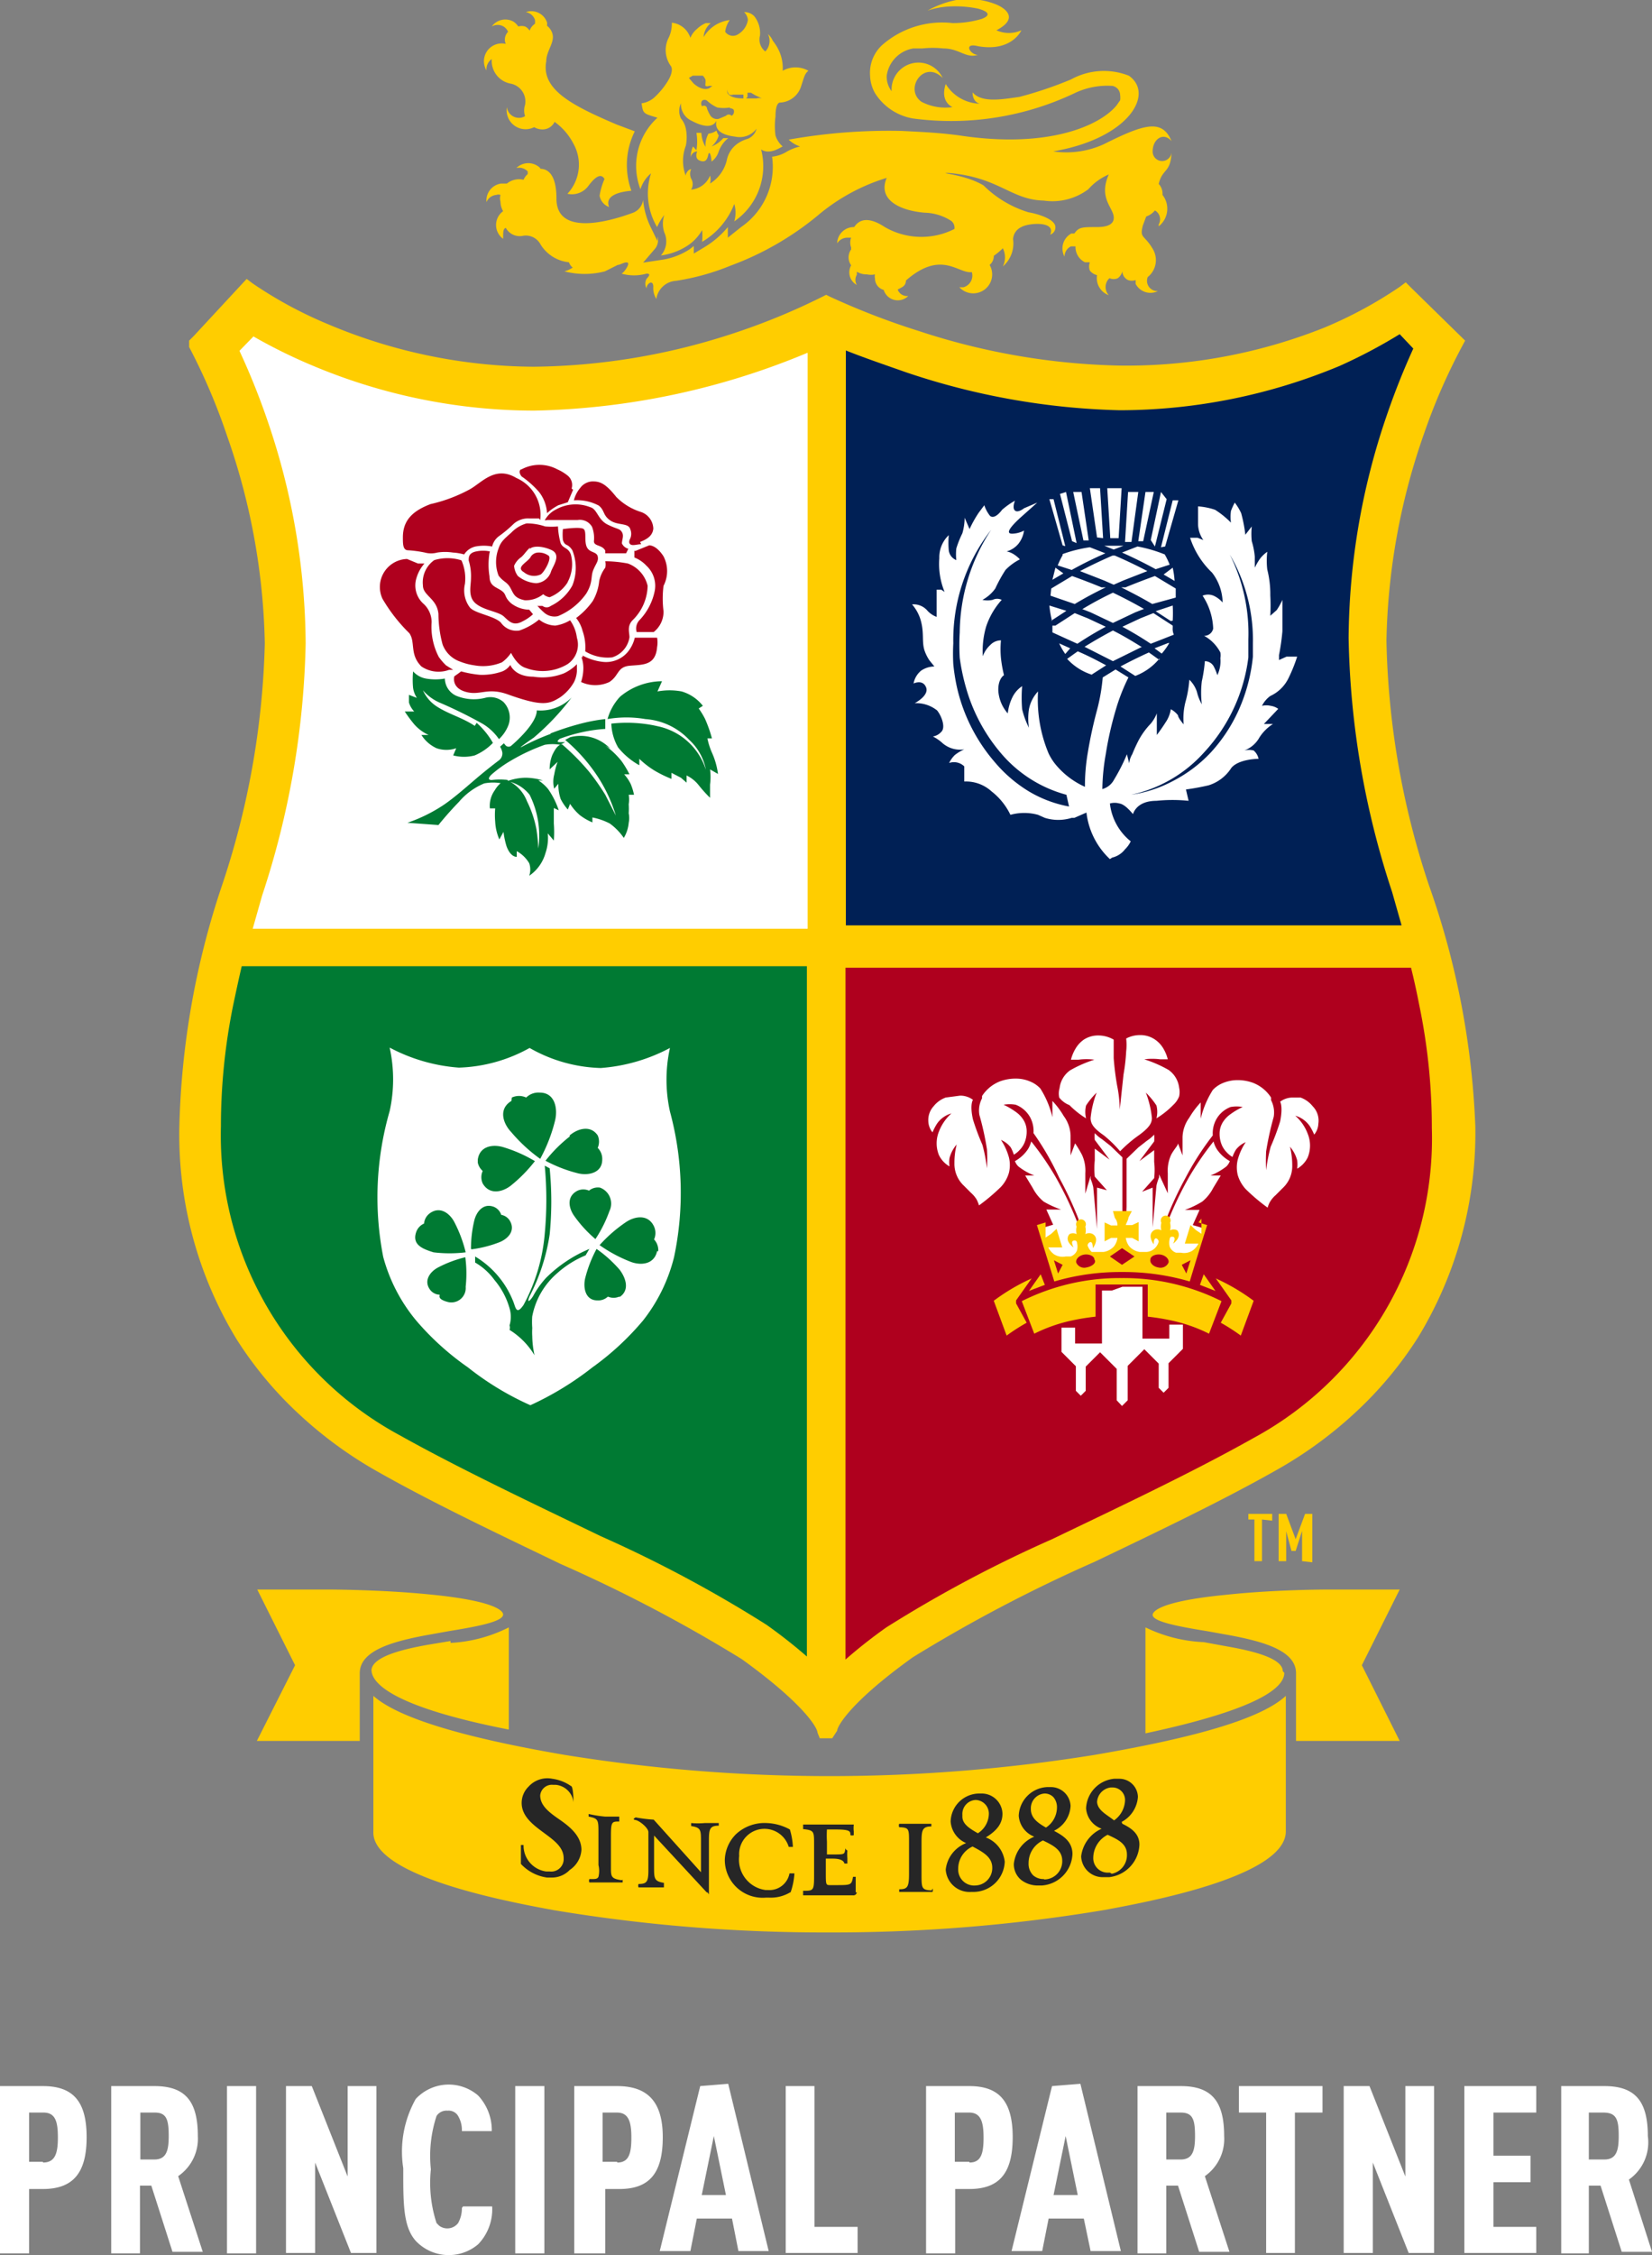 <svg xmlns="http://www.w3.org/2000/svg" viewBox="0 0 43.67 59.59"><rect x="0" y="0" width="43.67" height="59.59" fill="#808080" stroke="none"/><defs><style>.cls-1{fill:#fff}.cls-2{fill:#ffcd00}.cls-3{fill:#002055}.cls-4{fill:#af001e}.cls-5{fill:#007a33}.cls-6{fill:#262626}</style></defs><title>Lions_RGB</title><g id="Layer_2" data-name="Layer 2"><g id="Lockup"><g id="Artwork"><g id="Principal_Partner" data-name="Principal Partner"><path class="cls-1" d="M1.13 55.12H0v4.42h.77v-1.7h.36c.8 0 1.16-.42 1.16-1.37s-.36-1.35-1.16-1.35zm0 2H.77v-1.3h.38c.32 0 .38.25.38.66s-.07.66-.39.66zM5.23 56.44c0-.93-.34-1.32-1.15-1.32H2.94v4.42h.76v-1.79H4l.56 1.75h.8l-.65-2a1.2 1.2 0 0 0 .52-1.06zm-.77 0c0 .38-.06.62-.38.62h-.37v-1.24h.38c.31 0 .37.18.37.62zM6 55.12h.77v4.42H6zM9.19 57.51l-.94-2.37-.01-.02h-.68v4.41h.77v-2.39l.94 2.37.01.02h.67v-4.41h-.76v2.39zM12.21 58.34a.8.8 0 0 1-.1.4.36.36 0 0 1-.5.07l-.07-.07a3.42 3.42 0 0 1-.15-1.42 3.38 3.38 0 0 1 .15-1.41.31.31 0 0 1 .29-.14.29.29 0 0 1 .28.14.74.74 0 0 1 .1.4H13a1.34 1.34 0 0 0-.36-.94 1.19 1.19 0 0 0-1.65.09 2.84 2.84 0 0 0-.33 1.83v.09c0 .85 0 1.46.33 1.83a1.2 1.2 0 0 0 1.65.09 1.33 1.33 0 0 0 .37-1h-.77zM13.62 55.12h.77v4.42h-.77zM16.31 55.12h-1.13v4.42H16v-1.7h.37c.8 0 1.15-.42 1.15-1.37s-.41-1.35-1.21-1.35zm0 2h-.38v-1.3h.38c.31 0 .38.25.38.66s-.06.66-.37.66zM18.51 55.12l-1.07 4.36h.81l.17-.86h.93l.17.86h.8l-1.07-4.42zm.68 2.88h-.64l.32-1.56zM21.53 55.12h-.76v4.41h1.9v-.69h-1.14v-3.72zM25.62 55.12h-1.14v4.42h.77v-1.7h.37c.8 0 1.15-.42 1.15-1.37s-.36-1.35-1.15-1.35zm0 2h-.38v-1.3h.38c.31 0 .38.25.38.66s-.06.66-.37.66zM27.81 55.12l-1.07 4.36h.81l.17-.86h.93l.18.86h.8l-1.07-4.42zm.68 2.88h-.64l.32-1.56zM32.36 56.44c0-.93-.34-1.32-1.15-1.32h-1.14v4.42h.76v-1.79h.31l.56 1.75h.8l-.65-2a1.2 1.2 0 0 0 .51-1.06zm-.77 0c0 .38-.06.62-.38.62h-.38v-1.24h.38c.32 0 .38.18.38.62zM32.75 55.82h.72v3.71h.76v-3.71h.73v-.7h-2.21v.7zM37.15 57.51l-.94-2.37-.01-.02h-.68v4.41h.77v-2.39l.94 2.37.01.02h.67v-4.41h-.76v2.39zM38.71 59.53h1.9v-.69h-1.13v-1.18h.98v-.7h-.98v-1.14h1.13v-.7h-1.9v4.41zM43.06 57.59a1.2 1.2 0 0 0 .5-1.15c0-.93-.34-1.32-1.15-1.32h-1.14v4.42H42v-1.79h.31l.56 1.75h.8zm-.27-1.15c0 .38-.06.62-.38.62H42v-1.24h.38c.35 0 .41.18.41.62z"/></g><g id="Badge"><path class="cls-2" d="M22 45.93h-.33l-.06-.15c0-.12-.35-.75-2-1.94a39.47 39.47 0 0 0-4.8-2.52c-1.64-.79-3.35-1.6-4.8-2.42a10.87 10.87 0 0 1-2.09-1.52 9.94 9.94 0 0 1-1.67-2 10.4 10.4 0 0 1-1.51-5.56 21.54 21.54 0 0 1 1.11-6.37A21.7 21.7 0 0 0 7 17a17.46 17.46 0 0 0-1-5.49 15.94 15.94 0 0 0-1-2.34V9l.12-.12 1.4-1.51.16.12a11.06 11.06 0 0 0 2 1.08 14.14 14.14 0 0 0 5.42 1.12 17.33 17.33 0 0 0 5.19-.85 17.46 17.46 0 0 0 2.45-1l.1-.05.1.05a19.73 19.73 0 0 0 2.36.91 18.1 18.1 0 0 0 5.3.91 14.12 14.12 0 0 0 5.4-1 11.17 11.17 0 0 0 2-1.08l.16-.12.14.14L38.73 9l-.08.15a15.8 15.8 0 0 0-1 2.29 17.42 17.42 0 0 0-1 5.49 21.67 21.67 0 0 0 1.12 6.45A21.52 21.52 0 0 1 39 29.77a10.4 10.4 0 0 1-1.51 5.56 10 10 0 0 1-1.67 2 10.91 10.91 0 0 1-2.09 1.52c-1.45.82-3.15 1.63-4.8 2.42a39.48 39.48 0 0 0-4.8 2.52c-1.66 1.19-2 1.83-2 1.94zM33.36 40.15v1.1h-.2v-1.1H33V40h.63v.18zM34.42 41.25v-.8l-.17.53h-.11l-.14-.52v.79h-.2V40h.2l.25.67.25-.67h.19v1.28z"/><path class="cls-3" d="M22.36 9.26c.42.17 1 .37 1.6.58a19 19 0 0 0 5.64 1 15.14 15.14 0 0 0 5.81-1.17A13.76 13.76 0 0 0 37 8.83l.36.38a19.39 19.39 0 0 0-.71 1.79 18.44 18.44 0 0 0-1 5.86 22.53 22.53 0 0 0 1.15 6.71l.25.88H22.36z"/><path class="cls-1" d="M27.79 15.55l.55-.33q.39.14.78.3h.11q-.42.2-.82.44l-.64-.22s.01-.11.02-.19zm0 .85l.4-.26-.45-.14a2.87 2.87 0 0 0 .07.41zm.69.61q.36-.24.75-.45l-.47-.22-.35-.14-.51.33h-.08v.18zm-.66-1.69l.29-.17-.21-.15-.07.28zm2.35 1.77c-.24-.15-.49-.3-.75-.43q-.38.2-.75.43l.75.38.77-.38zm-1.32.74l.39-.25c-.24-.13-.49-.26-.75-.37l-.1.07-.18.13a1.51 1.51 0 0 0 .66.42zm-.56-.7L28 17a1.69 1.69 0 0 0 .16.28zm1.12-2.45q-.44.19-.86.41l.64.25.25.11.25-.11.64-.25q-.42-.22-.86-.41zm1.67 1.11v-.24l-.55-.33q-.39.14-.78.3h-.11c.28.14.55.28.82.44zm-2.48.3l.23.09.59.28.59-.28.23-.09q-.4-.23-.82-.43-.42.2-.8.43zm2.2-1.65l.35-1.22H31l-.31 1.24zm-.73 0l-.41.16q.45.2.89.44l.37-.12a2.12 2.12 0 0 0-.13-.27 3.66 3.66 0 0 0-.72-.21zm.58 3l-.18-.13-.1-.07a13 13 0 0 0-.75.37l.39.25a1.52 1.52 0 0 0 .64-.46zm.11-2.26l.29.17A2.3 2.3 0 0 0 31 15zm-2.67-.51a2.11 2.11 0 0 0-.13.27l.37.12q.43-.24.89-.44l-.41-.16a3.62 3.62 0 0 0-.72.18zm1.61-.25h-.51l.25.1zm-.92-.14L28.59 13h-.22l.27 1.28zm-.32.07L28.18 13l-.16.05.32 1.25zm1-.13h.11l.08-1.32h-.38l.08 1.32zm-.3 0l-.08-1.32h-.27l.19 1.3zm-1 .21l-.31-1.24h-.11l.35 1.22zm1.18 8.27a2 2 0 0 1-.62-1.23l-.32.14h-.07a1.19 1.19 0 0 1-.71 0l-.18-.08a1.37 1.37 0 0 0-.73 0 1.73 1.73 0 0 0-.5-.62 1 1 0 0 0-.72-.26v-.4a.39.39 0 0 0-.4-.09.76.76 0 0 1 .15-.21 1.16 1.16 0 0 1 .25-.15.71.71 0 0 1-.57-.16 1.11 1.11 0 0 0-.26-.18.37.37 0 0 0 .22-.12c.13-.12 0-.44-.11-.57a.89.89 0 0 0-.59-.19s.39-.2.3-.42-.33-.1-.33-.1a.57.57 0 0 1 .2-.34.64.64 0 0 1 .35-.11l-.13-.16a1.12 1.12 0 0 1-.13-.26c-.08-.24 0-.47-.11-.83a1.11 1.11 0 0 0-.22-.39.48.48 0 0 1 .41.17.61.61 0 0 0 .24.16v-.72h.12l.09.06a1.94 1.94 0 0 1-.14-.89.81.81 0 0 1 .25-.61 2.34 2.34 0 0 0 0 .4.32.32 0 0 0 .2.26 1.42 1.42 0 0 1 0-.31 2.75 2.75 0 0 1 .16-.4 1.5 1.5 0 0 0 .06-.41l.13.3a3.09 3.09 0 0 1 .24-.43l.15-.2a.9.9 0 0 0 .15.28c.08.07.2 0 .32-.16a2 2 0 0 1 .34-.24s-.08.19 0 .26.24-.06.24-.06l.35-.15-.46.41c-.29.27-.39.43-.17.41a.71.71 0 0 0 .28-.08.73.73 0 0 1-.15.35.62.62 0 0 1-.31.2.54.54 0 0 1 .18.07.81.81 0 0 1 .17.14 1.41 1.41 0 0 0-.38.28 3.82 3.82 0 0 0-.27.49 1 1 0 0 1-.34.3.64.64 0 0 0 .27 0 .27.27 0 0 1 .24 0 2 2 0 0 0-.41.7 2.3 2.3 0 0 0-.09.79.75.75 0 0 1 .2-.3.39.39 0 0 1 .28-.12 2.43 2.43 0 0 0 0 .47 3.34 3.34 0 0 0 .08.45s-.16.09-.15.41a1 1 0 0 0 .25.6 1.27 1.27 0 0 1 .14-.46.75.75 0 0 1 .24-.26 3.71 3.71 0 0 0 0 .61 2.21 2.21 0 0 0 .18.49 1.61 1.61 0 0 1 0-.49.94.94 0 0 1 .24-.47 3.69 3.69 0 0 0 .28 1.64 1.52 1.52 0 0 0 .16.26 2.14 2.14 0 0 0 .8.62 5.17 5.17 0 0 1 .07-.87 11.68 11.68 0 0 1 .25-1.16 5 5 0 0 0 .15-.86l.34-.21.34.21a5 5 0 0 0-.33.84 8.94 8.94 0 0 0-.27 1.19 5.59 5.59 0 0 0-.09.92.5.5 0 0 0 .31-.25 4.94 4.94 0 0 0 .34-.67l.06.24a.57.57 0 0 1 .08-.24 4.27 4.27 0 0 1 .18-.39 2 2 0 0 1 .31-.42 1 1 0 0 0 .16-.27v.57s.11-.14.23-.33a.84.84 0 0 0 .14-.35.6.6 0 0 1 .19.16c0 .07.15.24.15.24a1.76 1.76 0 0 1 .06-.64 3 3 0 0 0 .09-.54.79.79 0 0 1 .2.32 1.23 1.23 0 0 0 .13.33 2.52 2.52 0 0 1 0-.61 3.75 3.75 0 0 0 .08-.53.27.27 0 0 1 .23.13 1.37 1.37 0 0 1 .1.24.86.86 0 0 0 .08-.45.42.42 0 0 0 0-.15 1.06 1.06 0 0 0-.43-.44.24.24 0 0 0 .24-.19 1.68 1.68 0 0 0-.28-.87.38.38 0 0 1 .29 0 .71.71 0 0 1 .24.18 1.33 1.33 0 0 0-.28-.79 2.21 2.21 0 0 1-.58-.92h.2l.15.06a.76.76 0 0 1-.14-.41v-.48a1.78 1.78 0 0 1 .45.09 2.35 2.35 0 0 1 .42.34 1.09 1.09 0 0 1 0-.31 1.94 1.94 0 0 1 .1-.22 1.46 1.46 0 0 1 .17.28 3.79 3.79 0 0 1 .11.57l.17-.22a1.87 1.87 0 0 0 0 .39 2 2 0 0 1 .08.41V15a1.65 1.65 0 0 1 .14-.24.87.87 0 0 1 .19-.18 2 2 0 0 0 0 .47 2.66 2.66 0 0 1 .08.68 5 5 0 0 1 0 .54l.17-.15a1.91 1.91 0 0 0 .15-.27v.83a5.9 5.9 0 0 1-.09.63v.13l.2-.09h.28a4.1 4.1 0 0 1-.22.55 1 1 0 0 1-.49.49.71.71 0 0 0-.22.26.5.5 0 0 1 .23 0 .45.45 0 0 1 .2.08l-.38.4h.24a1.16 1.16 0 0 0-.36.36.75.75 0 0 1-.4.34.53.53 0 0 1 .25 0 .4.4 0 0 1 .13.22s-.52 0-.72.24a1.1 1.1 0 0 1-.6.46q-.3.07-.6.11l.07.3a4.12 4.12 0 0 0-.85 0c-.47 0-.59.26-.62.35-.07-.08-.22-.26-.36-.28a.46.46 0 0 0-.25 0 1.49 1.49 0 0 0 .55 1 .7.7 0 0 1-.15.21.6.6 0 0 1-.34.22zM28.19 21a3.43 3.43 0 0 1-1.74-1.11 4.59 4.59 0 0 1-.92-1.74 5.5 5.5 0 0 1-.16-.77 5.89 5.89 0 0 1 0-.67A5 5 0 0 1 26.2 14a4.74 4.74 0 0 0-1 3 5.07 5.07 0 0 0 0 .55 5.32 5.32 0 0 0 .09.58 4.56 4.56 0 0 0 1 2 3.66 3.66 0 0 0 .89.77 3.19 3.19 0 0 0 1.08.41zm4-6.89a4.65 4.65 0 0 1 .81 2.78v.48a4.49 4.49 0 0 1-1.17 2.51A3.6 3.6 0 0 1 29.9 21a3.39 3.39 0 0 0 1.1-.36 3.68 3.68 0 0 0 1-.75 4.2 4.2 0 0 0 .75-1.14 4.57 4.57 0 0 0 .37-1.4V17a4.47 4.47 0 0 0-1-2.91zM31 16.59v-.06l-.51-.33-.35.14-.47.22q.39.21.75.45l.61-.24a.38.38 0 0 1-.03-.18zm-.12.4l-.36.14.19.14a1.74 1.74 0 0 0 .2-.28zm.12-.59a3.52 3.52 0 0 0 0-.4l-.45.15.4.26zm-.5-3.4h-.22l-.19 1.3h.13zm-.41 0h-.27l-.08 1.32h.17zm.44 1.44l.31-1.25-.15-.19-.27 1.27z"/><path class="cls-4" d="M37.3 25.57c.08.32.15.64.22 1a15.9 15.9 0 0 1 .33 3.23 9 9 0 0 1-4.72 8.2c-1.6.9-3.55 1.82-5.32 2.67A33.88 33.88 0 0 0 23.43 43a13.24 13.24 0 0 0-1.08.85V25.57z"/><path class="cls-1" d="M34.7 29.23a.73.73 0 0 0-.32-.23h-.21a.55.55 0 0 0-.33.11s.08.12 0 .52a6.07 6.07 0 0 1-.25.67 4.24 4.24 0 0 0-.12.62 4.7 4.7 0 0 1 0-.5 8.19 8.19 0 0 1 .2-.91.7.7 0 0 0-.07-.44V29a1 1 0 0 0-.48-.39 1.18 1.18 0 0 0-.41-.07 1 1 0 0 0-.39.08.76.76 0 0 0-.26.18 2.5 2.5 0 0 0-.32.76v-.43a2.19 2.19 0 0 0-.3.4.92.92 0 0 0-.18.51v.49l-.12-.32c0 .06-.1.15-.18.3a1 1 0 0 0-.09.49v.53l-.23-.5v.08a1.25 1.25 0 0 0-.07.22l-.1 1.1v-1.05l-.28.11.32-.36a1.9 1.9 0 0 0 0-.43v-.31l-.39.29.39-.52a1 1 0 0 0 0-.18 1 1 0 0 1-.19.16l-.23.18-.31.3v1.27a2.35 2.35 0 0 0 0 .27h-.11v-1.58l-.31-.3-.23-.18a.93.93 0 0 1-.19-.16.9.9 0 0 0 0 .18l.39.52-.39-.29v.31a2.09 2.09 0 0 0 0 .43l.32.36-.26-.07v1.09l-.1-1.1a1.29 1.29 0 0 0-.07-.22v-.08l-.14.47V31a1 1 0 0 0-.09-.49 3.25 3.25 0 0 0-.18-.3l-.12.32V30a.91.91 0 0 0-.18-.51 2.2 2.2 0 0 0-.3-.4v.43a2.46 2.46 0 0 0-.32-.76.76.76 0 0 0-.26-.18.94.94 0 0 0-.39-.08 1.19 1.19 0 0 0-.41.07 1 1 0 0 0-.48.39v.06a.69.69 0 0 0-.07.44 7.41 7.41 0 0 1 .2.91 4.24 4.24 0 0 1 0 .5 4.15 4.15 0 0 0-.12-.62 6.31 6.31 0 0 1-.25-.67c-.09-.4 0-.52 0-.52a.56.56 0 0 0-.34-.11L25 29a.72.72 0 0 0-.32.23.54.54 0 0 0-.14.4.49.49 0 0 0 .11.29 1.53 1.53 0 0 1 .12-.23.69.69 0 0 1 .38-.27 1.23 1.23 0 0 0-.33.48.83.83 0 0 0 0 .62.69.69 0 0 0 .28.3.73.73 0 0 1 0-.22.89.89 0 0 1 .19-.36 1.92 1.92 0 0 0-.06.49.79.79 0 0 0 .25.6l.19.19a.75.75 0 0 1 .15.18 1 1 0 0 1 .06.15 5.19 5.19 0 0 0 .58-.49.92.92 0 0 0 .21-.37.85.85 0 0 0 0-.41 1.58 1.58 0 0 0-.21-.46.63.63 0 0 1 .26.2 1 1 0 0 1 .08.19.61.61 0 0 0 .15-.12.64.64 0 0 0 .13-.19.76.76 0 0 0 .06-.3.57.57 0 0 0-.08-.3.72.72 0 0 0-.18-.2 2 2 0 0 0-.35-.21.9.9 0 0 1 .32 0 .74.74 0 0 1 .38.33.77.77 0 0 1 .09.42 7.38 7.38 0 0 1 .68 1.18 9.39 9.39 0 0 1 .51 1.09v.17a9.31 9.31 0 0 0-.61-1.29 7.71 7.71 0 0 0-.64-.93.73.73 0 0 1-.09.21 1 1 0 0 1-.34.31.36.36 0 0 0 .09.14 1.66 1.66 0 0 0 .42.24h-.24l.2.33a1.14 1.14 0 0 0 .29.36 2.53 2.53 0 0 0 .46.21h-.39l.18.4-.34.1.43 1.29 1.07-.2h1.38l1.06.21.43-1.29-.34-.1.18-.4h-.39a2.44 2.44 0 0 0 .46-.22 1.13 1.13 0 0 0 .29-.36l.2-.33H32a1.7 1.7 0 0 0 .42-.24.39.39 0 0 0 .09-.14 1 1 0 0 1-.34-.31.68.68 0 0 1-.09-.21 7.81 7.81 0 0 0-.64.93 9.37 9.37 0 0 0-.61 1.29v-.17a9.48 9.48 0 0 1 .51-1.09 7.55 7.55 0 0 1 .72-1.12.76.76 0 0 1 .09-.42.73.73 0 0 1 .38-.33.9.9 0 0 1 .32 0 1.91 1.91 0 0 0-.35.21.75.75 0 0 0-.18.2.57.57 0 0 0-.08.3.76.76 0 0 0 .06.3.66.66 0 0 0 .13.19.61.61 0 0 0 .15.12 1 1 0 0 1 .09-.19.63.63 0 0 1 .26-.2 1.56 1.56 0 0 0-.21.46.85.85 0 0 0 0 .41.94.94 0 0 0 .21.37 5 5 0 0 0 .58.49.61.61 0 0 1 .06-.15.72.72 0 0 1 .15-.18l.19-.19a.79.79 0 0 0 .25-.6 2 2 0 0 0-.06-.49.9.9 0 0 1 .19.36.8.8 0 0 1 0 .22.69.69 0 0 0 .28-.3.83.83 0 0 0 0-.62 1.2 1.2 0 0 0-.33-.48.7.7 0 0 1 .38.27 1.38 1.38 0 0 1 .12.23.48.48 0 0 0 .11-.29.54.54 0 0 0-.15-.46z"/><path class="cls-1" d="M28.27 29.2a2.3 2.3 0 0 0 .44.35.7.7 0 0 1 0-.34 2 2 0 0 1 .28-.34 2.55 2.55 0 0 0-.16.67c0 .14.06.26.35.46a3.17 3.17 0 0 1 .43.42 3.45 3.45 0 0 1 .49-.42c.29-.21.35-.33.35-.46a2.57 2.57 0 0 0-.16-.67 2 2 0 0 1 .28.34.68.68 0 0 1 0 .34 2.28 2.28 0 0 0 .44-.35.62.62 0 0 0 .16-.23.54.54 0 0 0 0-.23.67.67 0 0 0-.28-.47 3.34 3.34 0 0 0-.64-.28 1.62 1.62 0 0 1 .42 0h.2a1.06 1.06 0 0 0-.12-.29.74.74 0 0 0-.23-.24.68.68 0 0 0-.38-.11.78.78 0 0 0-.37.09 1.47 1.47 0 0 1 0 .34 4.9 4.9 0 0 1-.07.61l-.1.93a3.41 3.41 0 0 0-.07-.64 7.25 7.25 0 0 1-.09-.72v-.49a.81.81 0 0 0-.41-.11.69.69 0 0 0-.38.11.76.76 0 0 0-.22.24 1.08 1.08 0 0 0-.12.29h.2a1.62 1.62 0 0 1 .42 0 3.28 3.28 0 0 0-.64.28.67.67 0 0 0-.28.47.51.51 0 0 0-.01.25.62.62 0 0 0 .27.2z"/><path class="cls-2" d="M31.68 32.3l.23.07-.29.93-.17.56a6.21 6.21 0 0 0-1.76-.25h-.06a6.2 6.2 0 0 0-1.76.25l-.46-1.49.23-.07v.4l.15-.1.14-.13.15.49h-.37a.51.51 0 0 0 .15.18.42.42 0 0 0 .31.06h.13a.28.28 0 0 0 .17-.16.4.4 0 0 0 0-.2s0-.08-.09-.06 0 .18 0 .18-.26-.17-.11-.35a.2.2 0 0 1 .19 0 .41.41 0 0 1 0-.2.13.13 0 1 1 .23 0 .42.42 0 0 1 0 .2.2.2 0 0 1 .2 0c.19.12 0 .37 0 .37s0-.18-.07-.16a.1.1 0 0 0-.07.09.41.41 0 0 0 .11.17h.31a.46.46 0 0 0 .28-.15.48.48 0 0 0 .09-.22h-.17l-.17.09v-.5l.17.08h.17a.31.31 0 0 0-.07-.2l-.05-.18h.5l-.09.17c0 .06-.06.15-.07.2h.17l.17-.08v.51l-.17-.09h-.17a.49.49 0 0 0 .09.22.46.46 0 0 0 .28.15h.17a.35.35 0 0 0 .23-.1.39.39 0 0 0 .1-.17.1.1 0 0 0-.07-.09c-.07 0-.06.16-.06.16s-.19-.24 0-.37a.2.2 0 0 1 .2 0 .38.38 0 0 1 0-.2.13.13 0 1 1 .23 0 .41.41 0 0 1 0 .2.2.2 0 0 1 .19 0c.14.18-.11.35-.11.35s.09-.16 0-.18-.09.06-.09.06a.41.41 0 0 0 0 .2.28.28 0 0 0 .17.16h.13a.41.41 0 0 0 .31-.06.49.49 0 0 0 .15-.18h-.36l.15-.49.14.13.15.1v-.4z"/><path class="cls-4" d="M30.41 33.28c0-.09.14-.15.27-.13s.23.12.21.21a.23.23 0 0 1-.27.13c-.13-.02-.23-.12-.21-.21zM31.24 33.42l.23-.12-.11.35-.12-.23zM28.93 33.28c0-.09-.14-.15-.27-.13s-.23.12-.21.21a.23.23 0 0 0 .27.13c.13-.02.28-.12.21-.21zM28.09 33.42l-.23-.12.11.35.12-.23zM29.66 32.98l.33.22-.33.22-.32-.22.32-.22z"/><path class="cls-1" d="M29.67 34h.53v1.37h.71V35h.36v.64l-.38.38v.65l-.13.13-.13-.13v-.64l-.38-.38-.44.44V37l-.15.15-.14-.15v-.83l-.44-.44-.38.38v.64l-.13.13-.13-.13v-.65l-.38-.38v-.64h.36v.42h.71v-1.4h.26z"/><path class="cls-2" d="M27.2 34.11l.31-.44.11.28zm-.34.33v-.08l.41-.58a5.29 5.29 0 0 0-1 .59l.34.92a5.29 5.29 0 0 1 .53-.34zm5.27-.33l-.31-.44-.1.28zm.14.84a5.18 5.18 0 0 1 .53.34l.34-.92a5.39 5.39 0 0 0-1-.59l.41.58v.08zm-2.62-1.18a5.78 5.78 0 0 0-2.64.61l.33.86a4.18 4.18 0 0 1 1-.35 6 6 0 0 1 .62-.1v-.85h1.38v.85a5.85 5.85 0 0 1 .62.1 4.17 4.17 0 0 1 1 .35l.33-.86a5.77 5.77 0 0 0-2.64-.61z"/><path class="cls-1" d="M6.68 24.54l.25-.88A22.54 22.54 0 0 0 8.08 17a18.43 18.43 0 0 0-1-5.86 18.78 18.78 0 0 0-.75-1.87l.37-.38a14 14 0 0 0 1.61.79 15.13 15.13 0 0 0 5.81 1.17 19.69 19.69 0 0 0 7.23-1.53v15.22z"/><path class="cls-5" d="M18.22 19.55a1.76 1.76 0 0 0-1.16-.55 2.94 2.94 0 0 0-1 0 1.42 1.42 0 0 1 .33-.59A1.74 1.74 0 0 1 17.5 18l-.12.27a1.75 1.75 0 0 1 .64 0 1.11 1.11 0 0 1 .56.38l-.11.07a2 2 0 0 1 .17.28 3.61 3.61 0 0 1 .18.51h-.12a1.85 1.85 0 0 0 .13.4 2 2 0 0 1 .15.54l-.21-.12a1.55 1.55 0 0 1 0 .4v.35a3.53 3.53 0 0 1-.29-.32.92.92 0 0 0-.33-.27v.19l-.15-.13-.25-.13v.16a3.15 3.15 0 0 1-.45-.22 2.34 2.34 0 0 1-.4-.31v.17a1.91 1.91 0 0 1-.56-.47 1.35 1.35 0 0 1-.18-.63 3.65 3.65 0 0 1 1.23.07 1.7 1.7 0 0 1 1.27 1.15 1.43 1.43 0 0 0-.44-.79zm-3.66-.16a6.18 6.18 0 0 0-.76.34c-.17.09.31-.24.31-.24a6.5 6.5 0 0 0 1-1.06 1.15 1.15 0 0 1-.92.34c0 .33-.52.8-.67.93a.11.11 0 0 1-.15 0l-.05-.06-.1.09a.44.44 0 0 1 .06.16.23.23 0 0 1-.09.2s-.19.14-.48.38-.67.59-1 .81a4.14 4.14 0 0 1-.94.46l.82.06s.22-.28.54-.61a1.76 1.76 0 0 1 .67-.49 1.22 1.22 0 0 1 .47 0l.16-.09a1.75 1.75 0 0 0-.43 0c-.17 0 0-.15 0-.15a3.26 3.26 0 0 1 .52-.37 5.08 5.08 0 0 1 .88-.41 1.2 1.2 0 0 1 .41 0l.13-.07h-.14c-.13 0 0-.09 0-.09a4.35 4.35 0 0 1 .53-.16 4 4 0 0 1 .67-.1V19a4.56 4.56 0 0 0-.72.14 7.26 7.26 0 0 0-.73.24m-2-.2c-.33-.22-.67-.3-1-.51a1 1 0 0 1-.37-.43 1.24 1.24 0 0 0 .43.32 12 12 0 0 1 1.14.56 1.39 1.39 0 0 1 .44.41 1 1 0 0 0 .25-.37.59.59 0 0 0-.13-.61.53.53 0 0 0-.49-.11 1.22 1.22 0 0 1-.77-.06.51.51 0 0 1-.29-.45 1.48 1.48 0 0 1-.5 0 .6.6 0 0 1-.34-.19 2.32 2.32 0 0 0 0 .44.66.66 0 0 0 .1.26l-.21-.08v.2a.58.58 0 0 0 .14.24h-.25a3.47 3.47 0 0 0 .26.35 1.14 1.14 0 0 0 .37.27h-.19a.93.93 0 0 0 .4.35.79.79 0 0 0 .52 0l-.08.19a1.12 1.12 0 0 0 .57 0 1.48 1.48 0 0 0 .48-.33 2.07 2.07 0 0 0-.43-.53zm3.58.6a1.08 1.08 0 0 0-1.06-.3l-.13.07a4.48 4.48 0 0 1 .88 1 4 4 0 0 1 .46 1L16 21a6.16 6.16 0 0 0-.42-.6 6 6 0 0 0-.72-.73c-.1 0-.18.11-.26.28a1 1 0 0 0-.07.38l.21-.2a2 2 0 0 0-.09.34.73.73 0 0 0 0 .37l.11-.13a1.19 1.19 0 0 0 .06.4 1.31 1.31 0 0 0 .19.28l.06-.15a1.34 1.34 0 0 0 .26.3 1.5 1.5 0 0 0 .33.19v-.13a1.68 1.68 0 0 1 .46.16 1.55 1.55 0 0 1 .37.38.94.94 0 0 0 .13-.4.62.62 0 0 0 0-.25 2 2 0 0 0 0-.24.78.78 0 0 0 0-.25h.14a1.53 1.53 0 0 0-.09-.29 1.13 1.13 0 0 0-.17-.25h.14a2.56 2.56 0 0 0-.21-.35 2.23 2.23 0 0 0-.43-.41zm-2.81.85a.71.71 0 0 0-.24.25.7.7 0 0 0-.13.48h.14a2 2 0 0 0 0 .35 1.34 1.34 0 0 0 .11.47l.11-.2a2.13 2.13 0 0 0 .08.38c.11.3.27.28.27.28v-.15a.87.87 0 0 1 .33.32.51.51 0 0 1 0 .33 1.08 1.08 0 0 0 .43-.6 1.23 1.23 0 0 0 .06-.52l.16.19a2.94 2.94 0 0 0 0-.45v-.41l.13.06a2.16 2.16 0 0 0-.28-.56 1.08 1.08 0 0 0-.26-.23h.12a1.68 1.68 0 0 0-.46-.07 1.48 1.48 0 0 0-.48.09A1 1 0 0 1 14 21a2.41 2.41 0 0 1 .23 1.42 4.65 4.65 0 0 0-.05-.51 2.87 2.87 0 0 0-.25-.74 1 1 0 0 0-.56-.57z"/><path class="cls-4" d="M12.94 14.61a1.92 1.92 0 0 0 0 .62c0 .26.18.28.32.38s.06.16.25.33a.81.81 0 0 0 .48.17l.1.12a1.21 1.21 0 0 1-.28.19c-.24.13-.35 0-.49-.13s-.52-.16-.74-.34-.13-.47-.13-.67a1.39 1.39 0 0 0-.06-.47c0-.09 0-.2.2-.24a.89.89 0 0 1 .36 0zm-2.18.16a.74.74 0 0 0-.65 1.05 4.31 4.31 0 0 0 .71.91c.17.24 0 .56.32.88a.81.81 0 0 0 .73.09h.11l-.19-.12a1.57 1.57 0 0 1-.19-.22 1.72 1.72 0 0 1-.19-.92.66.66 0 0 0-.23-.5.65.65 0 0 1-.17-.67 1 1 0 0 1 .21-.38h-.17zm4.35-1.86a.32.32 0 0 0-.1-.34 1.2 1.2 0 0 0-.28-.17 1 1 0 0 0-.94 0c-.05 0-.09.08 0 .19a2.45 2.45 0 0 1 .46.41 1 1 0 0 1 .21.56 1.37 1.37 0 0 1 .3-.21l.25-.08.14-.33zm1.81 1.41c.18-.07.33-.16.35-.35a.48.48 0 0 0-.32-.44 1.58 1.58 0 0 1-.66-.4c-.3-.38-.45-.41-.63-.41a.42.42 0 0 0-.32.17.83.83 0 0 0-.17.33 1.22 1.22 0 0 1 .66.14c.16.13.1.25.3.39s.48.06.53.23a.32.32 0 0 1 0 .25s-.06.1 0 .15.18 0 .29 0zm-.15.23v.18a.88.88 0 0 1 .32.22.72.72 0 0 1 .22.65 1.56 1.56 0 0 1-.4.78.32.32 0 0 0-.08.32h.45a.68.68 0 0 0 .26-.55 2.68 2.68 0 0 1 0-.67.85.85 0 0 0 0-.78c-.2-.31-.38-.29-.38-.29l-.37.15zm-4.59.25a1.22 1.22 0 0 0-.7 0 .72.72 0 0 0-.3.67c0 .27.37.34.41.75a3.14 3.14 0 0 0 .11.81.76.76 0 0 0 .46.45 1.63 1.63 0 0 0 .38.1 1.29 1.29 0 0 0 .73-.08 1 1 0 0 0 .24-.25s.15.33.39.4a1.27 1.27 0 0 0 1.1-.1.62.62 0 0 0 .25-.7 1 1 0 0 0-.18-.46 1.06 1.06 0 0 1-.39.14.72.72 0 0 1-.43-.16 1.66 1.66 0 0 1-.52.29.5.5 0 0 1-.49-.21c-.18-.18-.69-.24-.82-.4a.75.75 0 0 1-.13-.62 1.19 1.19 0 0 0-.09-.62zm3.07 2.84v-.09a1.2 1.2 0 0 1-.34.24 1.54 1.54 0 0 1-.81.09c-.5 0-.61-.31-.61-.31a.47.47 0 0 1-.21.17 1.59 1.59 0 0 1-.6.09 2.87 2.87 0 0 1-.49-.09l-.08.06-.1.07s-.09.3.3.41.57-.13 1.12.07c.92.33 1.09.25 1.37.08a1.23 1.23 0 0 0 .37-.4.74.74 0 0 0 .08-.38zm.12-.28a.86.86 0 0 1 .05.33 1.16 1.16 0 0 1-.06.33.88.88 0 0 0 .75 0c.26-.17.2-.4.54-.43s.68 0 .72-.49a.71.71 0 0 0 0-.25h-.59a.92.92 0 0 1-.18.37.75.75 0 0 1-.65.27 1.43 1.43 0 0 1-.55-.17.15.15 0 0 1 0 .05zm.63-2.53a.39.39 0 0 1 0 .17.89.89 0 0 0-.16.35 1.32 1.32 0 0 1-.17.53 2 2 0 0 1-.44.45.89.89 0 0 1 .17.34 1.31 1.31 0 0 1 .07.54 1.14 1.14 0 0 0 .71.16.66.66 0 0 0 .46-.53c0-.13-.07-.29.08-.45a1.31 1.31 0 0 0 .4-.91.83.83 0 0 0-.52-.59 3.27 3.27 0 0 0-.6-.06zM14.2 16a1.66 1.66 0 0 0 .2.2.41.41 0 0 0 .35.08 1.71 1.71 0 0 0 .75-.6c.18-.3.11-.43.18-.61s.15-.24.12-.37-.22-.09-.29-.25 0-.4-.08-.47-.55 0-.55 0a1.47 1.47 0 0 0 0 .29c.06.18.12.07.25.27a1.25 1.25 0 0 1 0 .93 1.28 1.28 0 0 1-.57.54.18.18 0 0 1-.22 0h-.14zm.81-.62a1 1 0 0 1-.48.4.32.32 0 0 1-.17-.08.73.73 0 0 1-.49.16c-.28-.06-.29-.17-.38-.33s-.18-.15-.31-.32a1 1 0 0 1 0-.72c.06-.18.15-.25.34-.42a.89.89 0 0 1 .4-.24 1.52 1.52 0 0 1 .49.08 1.89 1.89 0 0 0 .34 0 1.89 1.89 0 0 0 .07.44c.06.15.2.11.27.3a1 1 0 0 1-.09.74zm-1-.91c-.1.09-.15.18-.23.25a.54.54 0 0 0-.19.23.51.51 0 0 0 .1.27.85.85 0 0 0 .48.19.44.44 0 0 0 .4-.32c.07-.17.27-.44 0-.56s-.51-.1-.57-.02zm0 .27c-.09.13-.38.25-.16.38a.42.42 0 0 0 .44.06c.09-.05.29-.4.22-.49a.43.43 0 0 0-.28-.09.24.24 0 0 0-.23.18zm.46-1h.8a.37.37 0 0 1 .38.18.82.82 0 0 1 .05.38c0 .14.22.09.3.25v.07h.55l.06-.12a.26.26 0 0 1-.17-.14c0-.1.06-.2 0-.3s-.12-.07-.38-.2-.27-.41-.46-.46a1.06 1.06 0 0 0-.9.06.68.68 0 0 0-.3.29zm-.19 0a1.06 1.06 0 0 0-.63-1.11c-.58-.35-.94.16-1.27.32a4 4 0 0 1-1 .37c-.5.19-.73.45-.73.88 0 .18 0 .34.14.34a3.09 3.09 0 0 1 .44.06.63.63 0 0 0 .33 0 1.33 1.33 0 0 1 .41 0 1.4 1.4 0 0 1 .3.05.48.48 0 0 1 .3-.21 1.18 1.18 0 0 1 .44 0 .47.47 0 0 1 .19-.28 3.29 3.29 0 0 0 .38-.32.57.57 0 0 1 .42-.14h.25"/><path class="cls-2" d="M37 46h-2.74V44.21c0-.59-.84-.83-1.74-1l-.61-.11c-.74-.12-1.44-.25-1.44-.43 0-.06.09-.35 1.93-.53 1.3-.14 2.67-.14 2.68-.14H37l-1 2zM9.51 44.36v-.15c0-.59.84-.83 1.74-1l.61-.11c.74-.12 1.44-.25 1.44-.44 0-.06-.09-.35-1.94-.53C10.06 42 8.69 42 8.67 42H6.8l1 2-1.01 2h2.72zm2.4-1l-.6.1c-.62.11-1.45.3-1.49.66 0 .39.67 1 3.63 1.58V43a3.84 3.84 0 0 1-1.54.41zm22 .8c0-.36-.86-.55-1.49-.66l-.6-.11a3.88 3.88 0 0 1-1.54-.39v2.8c3-.64 3.67-1.21 3.67-1.6zm-19.28 6.31a43.33 43.33 0 0 0 7.18.59H22a43.34 43.34 0 0 0 7.18-.59c1.19-.22 4.81-.89 4.81-2.08v-3.58c-.63.58-2.26 1.08-5.06 1.56a44.19 44.19 0 0 1-7 .56 44.17 44.17 0 0 1-7-.56c-2.8-.48-4.43-1-5.06-1.56v3.58c-.06 1.19 3.57 1.86 4.76 2.08z"/><path class="cls-6" d="M26.06 48.55c.31-.19.44-.38.44-.63a.55.55 0 0 0-.57-.53h-.06a.76.76 0 0 0-.74.74.67.67 0 0 0 .41.57.85.85 0 0 0-.54.7.63.63 0 0 0 .67.59h.08a.83.83 0 0 0 .81-.8.78.78 0 0 0-.5-.64zm-.62-.6a.37.37 0 0 1 .35-.39.36.36 0 0 1 .35.37.62.62 0 0 1-.29.51c-.21-.12-.41-.24-.41-.44zm.34 1.87a.42.42 0 0 1-.45-.44.64.64 0 0 1 .38-.59c.26.14.52.27.52.56a.46.46 0 0 1-.45.47zm2.09-1.45a.77.77 0 0 0 .43-.65.52.52 0 0 0-.54-.5h-.09a.79.79 0 0 0-.74.76.64.64 0 0 0 .41.55.88.88 0 0 0-.54.72.54.54 0 0 0 .19.42.72.72 0 0 0 .46.15h.09a.87.87 0 0 0 .81-.83c0-.32-.23-.48-.48-.61zm-.62-.58a.39.39 0 0 1 .36-.4.32.32 0 0 1 .24.1.41.41 0 0 1 .09.28.64.64 0 0 1-.29.52c-.21-.12-.4-.25-.4-.49zm.34 1.86a.41.41 0 0 1-.28-.1.43.43 0 0 1-.12-.32.66.66 0 0 1 .38-.6c.27.13.51.25.51.54a.48.48 0 0 1-.47.49zm-12.53-.24a.65.65 0 0 1-.48.2h-.12a1.16 1.16 0 0 1-.69-.36v-.5h.07a.69.69 0 0 0 .6.7h.09a.33.33 0 0 0 .37-.35c0-.29-.25-.47-.52-.67s-.59-.43-.59-.79a.6.6 0 0 1 .18-.43.67.67 0 0 1 .63-.21 1.12 1.12 0 0 1 .49.19c.06 0 .07.32.07.43a.52.52 0 0 0-.47-.46h-.07a.31.31 0 0 0-.34.28c0 .27.24.45.5.63s.59.43.59.81a.69.69 0 0 1-.31.53zm1.4.26v.07h-.88a.11.11 0 0 1 0-.09h.05c.11 0 .16 0 .19-.06a.66.66 0 0 0 0-.31v-.84c0-.35 0-.39-.26-.44v-.07A3.2 3.2 0 0 0 16 48h.37v.13c-.19 0-.22 0-.22.37v.84c0 .24 0 .3.28.34zM19 48.24c-.23 0-.26.08-.26.38V50c0 .12 0 0-.06 0l-1.39-1.5v.83c0 .3 0 .38.26.42v.12h-.67a.11.11 0 0 1 0-.09c.22 0 .26-.06.26-.37v-1c0-.11-.23-.3-.34-.32s0-.06 0-.07a3.7 3.7 0 0 0 .48.06l1.25 1.39v-.8c0-.32 0-.38-.26-.42v-.08a2 2 0 0 0 .36 0H19v.06zM20.89 50a1 1 0 0 1-.57.14h-.07a1 1 0 0 1-1.09-1 1 1 0 0 1 .3-.68 1.11 1.11 0 0 1 .81-.29 1.37 1.37 0 0 1 .61.17 1.91 1.91 0 0 1 .08.46h-.11a.67.67 0 0 0-1.31.24.81.81 0 0 0 .7.9h.06a.54.54 0 0 0 .57-.44H21a1.85 1.85 0 0 1-.1.5zm1.76 0a.09.09 0 0 1-.1.08h-1.32v-.12c.27 0 .29 0 .29-.39v-.84c0-.34 0-.37-.29-.4v-.12h1.34a.74.74 0 0 0 0 .19.62.62 0 0 0 0 .09.13.13 0 0 1-.09 0c0-.1 0-.15-.39-.15h-.23a2.5 2.5 0 0 0 0 .32V49H22c.31 0 .32 0 .34-.11s0 0 .06 0a1.29 1.29 0 0 0 0 .21v.14h-.08s0-.13-.3-.13h-.19v.34c0 .36 0 .36.12.36h.14c.41 0 .42 0 .46-.22h.07V50zm2-.1a.11.11 0 0 1 0 .09h-.88v-.07c.22 0 .26-.06.26-.41v-.84c0-.35 0-.38-.26-.39a.12.12 0 0 1 0-.09h.85v.07c-.24 0-.26.1-.26.42v.84c0 .37 0 .42.27.43zm5-1.76a.81.81 0 0 0 .43-.66.49.49 0 0 0-.5-.48h-.13a.82.82 0 0 0-.74.78.62.62 0 0 0 .41.54.92.92 0 0 0-.54.73.57.57 0 0 0 .59.55h.15a.9.9 0 0 0 .8-.86c0-.28-.2-.43-.45-.55zm-.65-.5a.41.41 0 0 1 .36-.41h.06a.33.33 0 0 1 .32.34.68.68 0 0 1-.29.53c-.2-.16-.45-.27-.45-.51zm.34 1.84h-.06a.38.38 0 0 1-.38-.38.69.69 0 0 1 .38-.62c.26.12.51.23.51.52a.5.5 0 0 1-.4.51z"/><path class="cls-5" d="M21.33 43.77a13.49 13.49 0 0 0-1.07-.84 34 34 0 0 0-4.38-2.34c-1.76-.85-3.71-1.77-5.32-2.67a9 9 0 0 1-4.72-8.16 16 16 0 0 1 .33-3.23c.07-.33.14-.66.22-1h14.94z"/><path class="cls-1" d="M17.71 29.37a3.91 3.91 0 0 1 0-1.68 4.62 4.62 0 0 1-1.83.53 4 4 0 0 1-1.88-.53 4.09 4.09 0 0 1-1.87.52 4.62 4.62 0 0 1-1.83-.53 3.89 3.89 0 0 1 0 1.68 8.2 8.2 0 0 0-.17 3.85 4.42 4.42 0 0 0 .87 1.68 7.22 7.22 0 0 0 1.37 1.24 7.68 7.68 0 0 0 1.65 1 8.11 8.11 0 0 0 1.64-1A7.27 7.27 0 0 0 17 34.89a4.43 4.43 0 0 0 .82-1.68 8.22 8.22 0 0 0-.11-3.84zM11 32.56a.38.38 0 0 1 .21-.23.37.37 0 0 1 .15-.27c.27-.2.53 0 .65.23a3.52 3.52 0 0 1 .3.8 3.5 3.5 0 0 1-.85 0c-.29-.09-.57-.2-.46-.53zM12.31 34a.38.38 0 0 1-.48.4c-.29-.08-.19-.17-.21-.19a.33.33 0 0 1-.25-.13c-.18-.24 0-.48.21-.59a3.12 3.12 0 0 1 .72-.27 3.2 3.2 0 0 1 .01.78zm3.8-2a3.43 3.43 0 0 1-.37.74 3.29 3.29 0 0 1-.56-.61c-.15-.21-.21-.52.09-.67a.37.37 0 0 1 .3 0 .37.37 0 0 1 .29-.08.45.45 0 0 1 .25.62zm-1.05-2c.21-.18.55-.28.74 0a.41.41 0 0 1 0 .33.41.41 0 0 1 .12.31c0 .36-.38.43-.65.36a3.76 3.76 0 0 1-.85-.33 3.7 3.7 0 0 1 .64-.64zm-1.53-1a.45.45 0 0 1 .38 0 .46.46 0 0 1 .36-.13c.41 0 .48.44.4.75a4.22 4.22 0 0 1-.39 1 4.19 4.19 0 0 1-.76-.7c-.24-.25-.34-.63 0-.83zm-.9 1.64c.05-.36.4-.41.67-.33a3.73 3.73 0 0 1 .84.37 3.87 3.87 0 0 1-.64.65c-.22.17-.56.25-.74-.06a.4.4 0 0 1 0-.33.41.41 0 0 1-.13-.22zM12.45 33a3.2 3.2 0 0 1 .09-.76c.06-.23.24-.46.52-.35a.34.34 0 0 1 .19.21.33.33 0 0 1 .23.16c.15.26-.05.47-.27.56a3.11 3.11 0 0 1-.74.19zm1.62 1.77a2.12 2.12 0 0 0 0 .32 1.8 1.8 0 0 0 0 .22 2.46 2.46 0 0 0 .06.5 2 2 0 0 0-.66-.67.21.21 0 0 0 0-.12.79.79 0 0 0 0-.45 2 2 0 0 0-.4-.75 1.64 1.64 0 0 0-.51-.46v-.16a2.42 2.42 0 0 1 1 1.17c.07.16.08.4.28.11a4.82 4.82 0 0 0 .56-1.88 9.64 9.64 0 0 0 0-1.8l.13.07a8.87 8.87 0 0 1 0 1.75 5.23 5.23 0 0 1-.53 1.63c-.08.19 0 .14.09 0a2.44 2.44 0 0 1 .34-.48 3.6 3.6 0 0 1 1.15-.77l-.1.17a2.63 2.63 0 0 0-.76.48 2 2 0 0 0-.65 1.13zm2.3-.51a.37.37 0 0 1-.3 0 .37.37 0 0 1-.28.1c-.32 0-.38-.34-.32-.59a3.37 3.37 0 0 1 .3-.77 3.36 3.36 0 0 1 .61.55c.18.24.26.55 0 .72zm1-1.2c-.08.36-.44.38-.7.28a3.79 3.79 0 0 1-.82-.44 3.75 3.75 0 0 1 .7-.61c.24-.16.59-.21.74.12a.42.42 0 0 1 0 .34.41.41 0 0 1 .11.31z"/><path class="cls-2" d="M18.32 3.87a.64.64 0 0 0-.06.29.18.18 0 0 1 .17-.16s-.08.18.06.24.2 0 .23-.14.08 0 .09.17A.54.54 0 0 0 19 4a.79.79 0 0 1 .25-.35h-.13a.79.79 0 0 1-.31.22.62.62 0 0 0 .19-.29.44.44 0 0 1-.06-.13.42.42 0 0 1-.21.08.63.63 0 0 0-.08.35.8.8 0 0 1-.11-.37h-.13a1.41 1.41 0 0 1 0 .46z"/><path class="cls-2" d="M17.38 3.11A1.72 1.72 0 0 0 16.93 5a.89.89 0 0 1 .28-.42A1.74 1.74 0 0 0 17.37 6a1.55 1.55 0 0 1 .19-.32.74.74 0 0 0 0 .46.56.56 0 0 1-.09.61 1.68 1.68 0 0 0 .69-.25 1.19 1.19 0 0 0 .4-.42 1.5 1.5 0 0 1 0 .31 2 2 0 0 0 .85-1 .8.8 0 0 1 0 .46 1.77 1.77 0 0 0 .71-1.9c.24.15.51-.06.57-.08a.63.63 0 0 1-.19-.29 1.88 1.88 0 0 1 0-.5c0-.39.12-.37.12-.37a.61.61 0 0 0 .56-.44c.08-.24.09-.32.19-.4a.69.69 0 0 0-.68 0 1.11 1.11 0 0 0-.08-.49 1.26 1.26 0 0 0-.18-.3.5.5 0 0 0-.13-.18.4.4 0 0 1-.07.46.4.4 0 0 1-.14-.42.72.72 0 0 0-.15-.51.36.36 0 0 0-.27-.11.32.32 0 0 1 .1.21.54.54 0 0 1-.25.37.25.25 0 0 1-.35-.06.68.68 0 0 1 .12-.31.93.93 0 0 0-.69.45.52.52 0 0 1 .19-.37h-.13a.72.72 0 0 0-.23.15.6.6 0 0 0-.18.24.58.58 0 0 0-.49-.4.87.87 0 0 1-.1.43.72.72 0 0 0 .07.71s.12.12-.12.47a2 2 0 0 1-.33.38.65.65 0 0 1-.32.14c.04.27.04.27.42.38zm1.91-.61a.11.11 0 0 0 .09 0h.27a.3.3 0 0 1 0 .07.31.31 0 0 1 0 .11l.11-.12v-.11h.09l.12.07.17.08a.27.27 0 0 0-.14 0h-.36c-.07 0-.32 0-.41-.14a.25.25 0 0 1 0-.1.17.17 0 0 0 .06.15zm0 .36s.1 0 .11.06a.13.13 0 0 1-.06.14.1.1 0 0 0-.15 0l-.19.08a.21.21 0 0 1-.23-.1 1.11 1.11 0 0 1-.08-.17.08.08 0 0 0-.13-.06.13.13 0 0 1 0-.15.11.11 0 0 1 .13 0 1 1 0 0 0 .27.18 1 1 0 0 0 .34 0zM18.08 2h.5a.46.46 0 0 0 0 .07.78.78 0 0 0 0 .16.31.31 0 0 1 0-.1V2a.32.32 0 0 1 .07.11v.08a.2.2 0 0 0 0 .08.11.11 0 0 0 .09 0h.09l-.08.06c-.17.08-.37-.08-.42-.13l-.12-.14.1-.06a.27.27 0 0 0-.14 0h-.07zm-.08.73a.48.48 0 0 0 .28.46c.28.15.55.21.66 0-.06.25.15.38.49.42A.56.56 0 0 0 20 3.4a.39.39 0 0 1-.24.27.87.87 0 0 0-.27.13.7.7 0 0 0-.27.4 1 1 0 0 1-.45.65.4.4 0 0 0 0-.21.59.59 0 0 1-.5.37.28.28 0 0 0 0-.29.3.3 0 0 1 0-.25c-.08 0-.16.14-.14.18a1.11 1.11 0 0 1 0-.8 1.15 1.15 0 0 0 0-.45.6.6 0 0 0-.13-.27.47.47 0 0 1 0-.4z"/><path class="cls-2" d="M30.47 4c0-.33.29-.52.5-.27-.25-.6-.73-.45-1.79.08a2.38 2.38 0 0 1-1.34.19c2-.34 2.69-1.52 2-2a1.8 1.8 0 0 0-1.53.1 10.43 10.43 0 0 1-1.36.46c-.43.06-1 .17-1.24-.12 0 .27.19.3.19.3a1.09 1.09 0 0 1-.9-.52c-.16.48.18.61.18.61a1.36 1.36 0 0 1-.82-.14c-.47-.33.06-1.13.56-.63a.71.71 0 0 0-1.35.35.63.63 0 0 1-.13-.41.85.85 0 0 1 .7-.72h.24a2.61 2.61 0 0 1 .56 0c.42 0 .59.27.91.17-.2 0-.4-.33 0-.23.9.16 1.15-.42 1.15-.42a.8.8 0 0 1-.66 0c.56-.29.3-.55 0-.68A2 2 0 0 0 25.28 0a2.55 2.55 0 0 0-.76.28 2.17 2.17 0 0 1 .6-.11 2.94 2.94 0 0 1 .74.06c.29.08.33.18.09.27a2.66 2.66 0 0 1-.77.11 2.41 2.41 0 0 0-1.86.58A1 1 0 0 0 23 2a1 1 0 0 0 .13.46 1.48 1.48 0 0 0 1 .67 7.61 7.61 0 0 0 4.28-.67 2 2 0 0 1 1-.19.25.25 0 0 1 .2.24.49.49 0 0 1 0 .14l-.09.13c-.42.52-1.77 1.16-4.15.8-.51-.07-.93-.09-1.52-.12a15 15 0 0 0-3 .23.76.76 0 0 0 .3.18 1.36 1.36 0 0 0-.34.13.91.91 0 0 1-.4.14A1.93 1.93 0 0 1 19.59 6l-.35.28V6a2.41 2.41 0 0 1-.6.52l-.3.18v-.2l-.1.08a1.84 1.84 0 0 1-.78.29l-.46.07.3-.35a.35.35 0 0 0 .08-.34v.12L17.2 6a2.06 2.06 0 0 1-.2-.72.42.42 0 0 1-.29.35c-.33.12-2 .71-2-.38 0-.67-.25-.79-.43-.79v-.02a.45.45 0 0 0-.63 0 .31.31 0 0 1 .3.09v.07a.4.4 0 0 0-.11.15.51.51 0 0 0-.44.1h-.15a.45.45 0 0 0-.39.49.31.31 0 0 1 .26-.19.16.16 0 0 1 .11 0 .33.33 0 0 0 0 .18.51.51 0 0 0 .07.25.45.45 0 0 0 0 .73c0-.19 0-.26.07-.29a.42.42 0 0 0 .46.21.44.44 0 0 1 .46.23 1 1 0 0 0 .75.47.29.29 0 0 0 .1.14.72.72 0 0 1-.22.1 2.13 2.13 0 0 0 1.07 0l.34-.17c.07 0 .19-.09.26-.06s-.1.27-.16.29a1.21 1.21 0 0 0 .66 0c.12 0 .07.06 0 .14a.27.27 0 0 0 0 .25c0-.12.17-.25.18-.05a.55.55 0 0 0 .08.33.56.56 0 0 1 .52-.48 6.26 6.26 0 0 0 1.44-.4 7.89 7.89 0 0 0 2.3-1.32 5.15 5.15 0 0 1 1.83-1c-.24.56.31.86 1 .92a1.35 1.35 0 0 1 .71.22.23.23 0 0 1 .08.21A1.93 1.93 0 0 1 23.39 6c-.44-.29-.68-.2-.81 0a.44.44 0 0 0-.45.43.32.32 0 0 1 .28-.15h.09a.36.36 0 0 0 0 .26.19.19 0 0 0 0 .05.36.36 0 0 0 0 .42.38.38 0 0 0 .15.52.26.26 0 0 1 0-.27v-.08a.5.5 0 0 0 .27.07.49.49 0 0 0 .21 0 .22.22 0 0 0 0 .11.31.31 0 0 0 .23.3.39.39 0 0 0 .65.16.26.26 0 0 1-.28-.17c.13-.07.21-.09.22-.24.94-.82 1.38-.17 1.74-.22a.32.32 0 0 1-.22.4h-.11a.5.5 0 0 0 .8-.59.3.3 0 0 0 .11-.24 1.89 1.89 0 0 0 .24-.2.54.54 0 0 1 0 .48.8.8 0 0 0 .27-.72A.37.37 0 0 1 27 6c.18-.11.93-.17.76.2a.2.2 0 0 0 .13-.25c-.07-.19-.51-.31-.7-.34A2.89 2.89 0 0 1 26 4.9c-.5-.3-1.25-.33-.93-.33 1.34.11 1.65.71 2.52.73a1.58 1.58 0 0 0 1.18-.3 1.5 1.5 0 0 1 .54-.39c-.27.61.1.86.13 1.11S29.18 6 29 6c-.4 0-.48 0-.6.17h-.08a.45.45 0 0 0-.18.61.3.3 0 0 1 .17-.27h.12a.45.45 0 0 0 .25.42h.13a.32.32 0 0 0 0 .22.34.34 0 0 0 .19.12.48.48 0 0 0 .31.53.32.32 0 0 1-.07-.31.3.3 0 0 1 .09-.14.26.26 0 0 0 .22 0 .33.33 0 0 0 .12-.18.26.26 0 0 0 .15.23.3.3 0 0 0 .2 0v.1a.44.44 0 0 0 .59.19.27.27 0 0 1-.27-.37.57.57 0 0 0 .14-.73c-.23-.4-.36-.28-.27-.63l.09-.24a.5.5 0 0 0 .23-.16.27.27 0 0 1 .1.37v.05a.59.59 0 0 0 .1-.83.38.38 0 0 0-.1-.29c.1-.42.32-.28.34-.85a.23.23 0 0 1-.5-.01z"/><path class="cls-2" d="M13 1.56a.61.61 0 0 0 .5.65.48.48 0 0 1 .38.56.48.48 0 0 0 0 .3.32.32 0 0 1-.48-.24.5.5 0 0 0 .72.53.44.44 0 0 0 .22.06.35.35 0 0 0 .32-.2 1.62 1.62 0 0 1 .5.58A1.13 1.13 0 0 1 15 5.12a.54.54 0 0 0 .54-.19c.07-.09.31-.43.44-.2a1.81 1.81 0 0 0-.13.44.39.39 0 0 0 .25.3c-.13-.34.37-.41.59-.43a2 2 0 0 1 .09-1.57l-.48-.18c-1.17-.5-2-.92-1.86-1.67 0-.3.27-.53.14-.79a.41.41 0 0 0-.12-.15.3.3 0 0 0 0-.09.44.44 0 0 0-.56-.27.31.31 0 0 1 .24.2.32.32 0 0 1 0 .11.35.35 0 0 0-.14.18.29.29 0 0 0-.12-.11.32.32 0 0 0-.18 0 .43.43 0 0 0-.13-.13.44.44 0 0 0-.57.13.31.31 0 0 1 .31 0 .3.3 0 0 1 .12.14.32.32 0 0 0-.06.09.28.28 0 0 0 0 .23.47.47 0 0 0-.51.7.33.33 0 0 1 .14-.3z"/></g></g></g></g></svg>